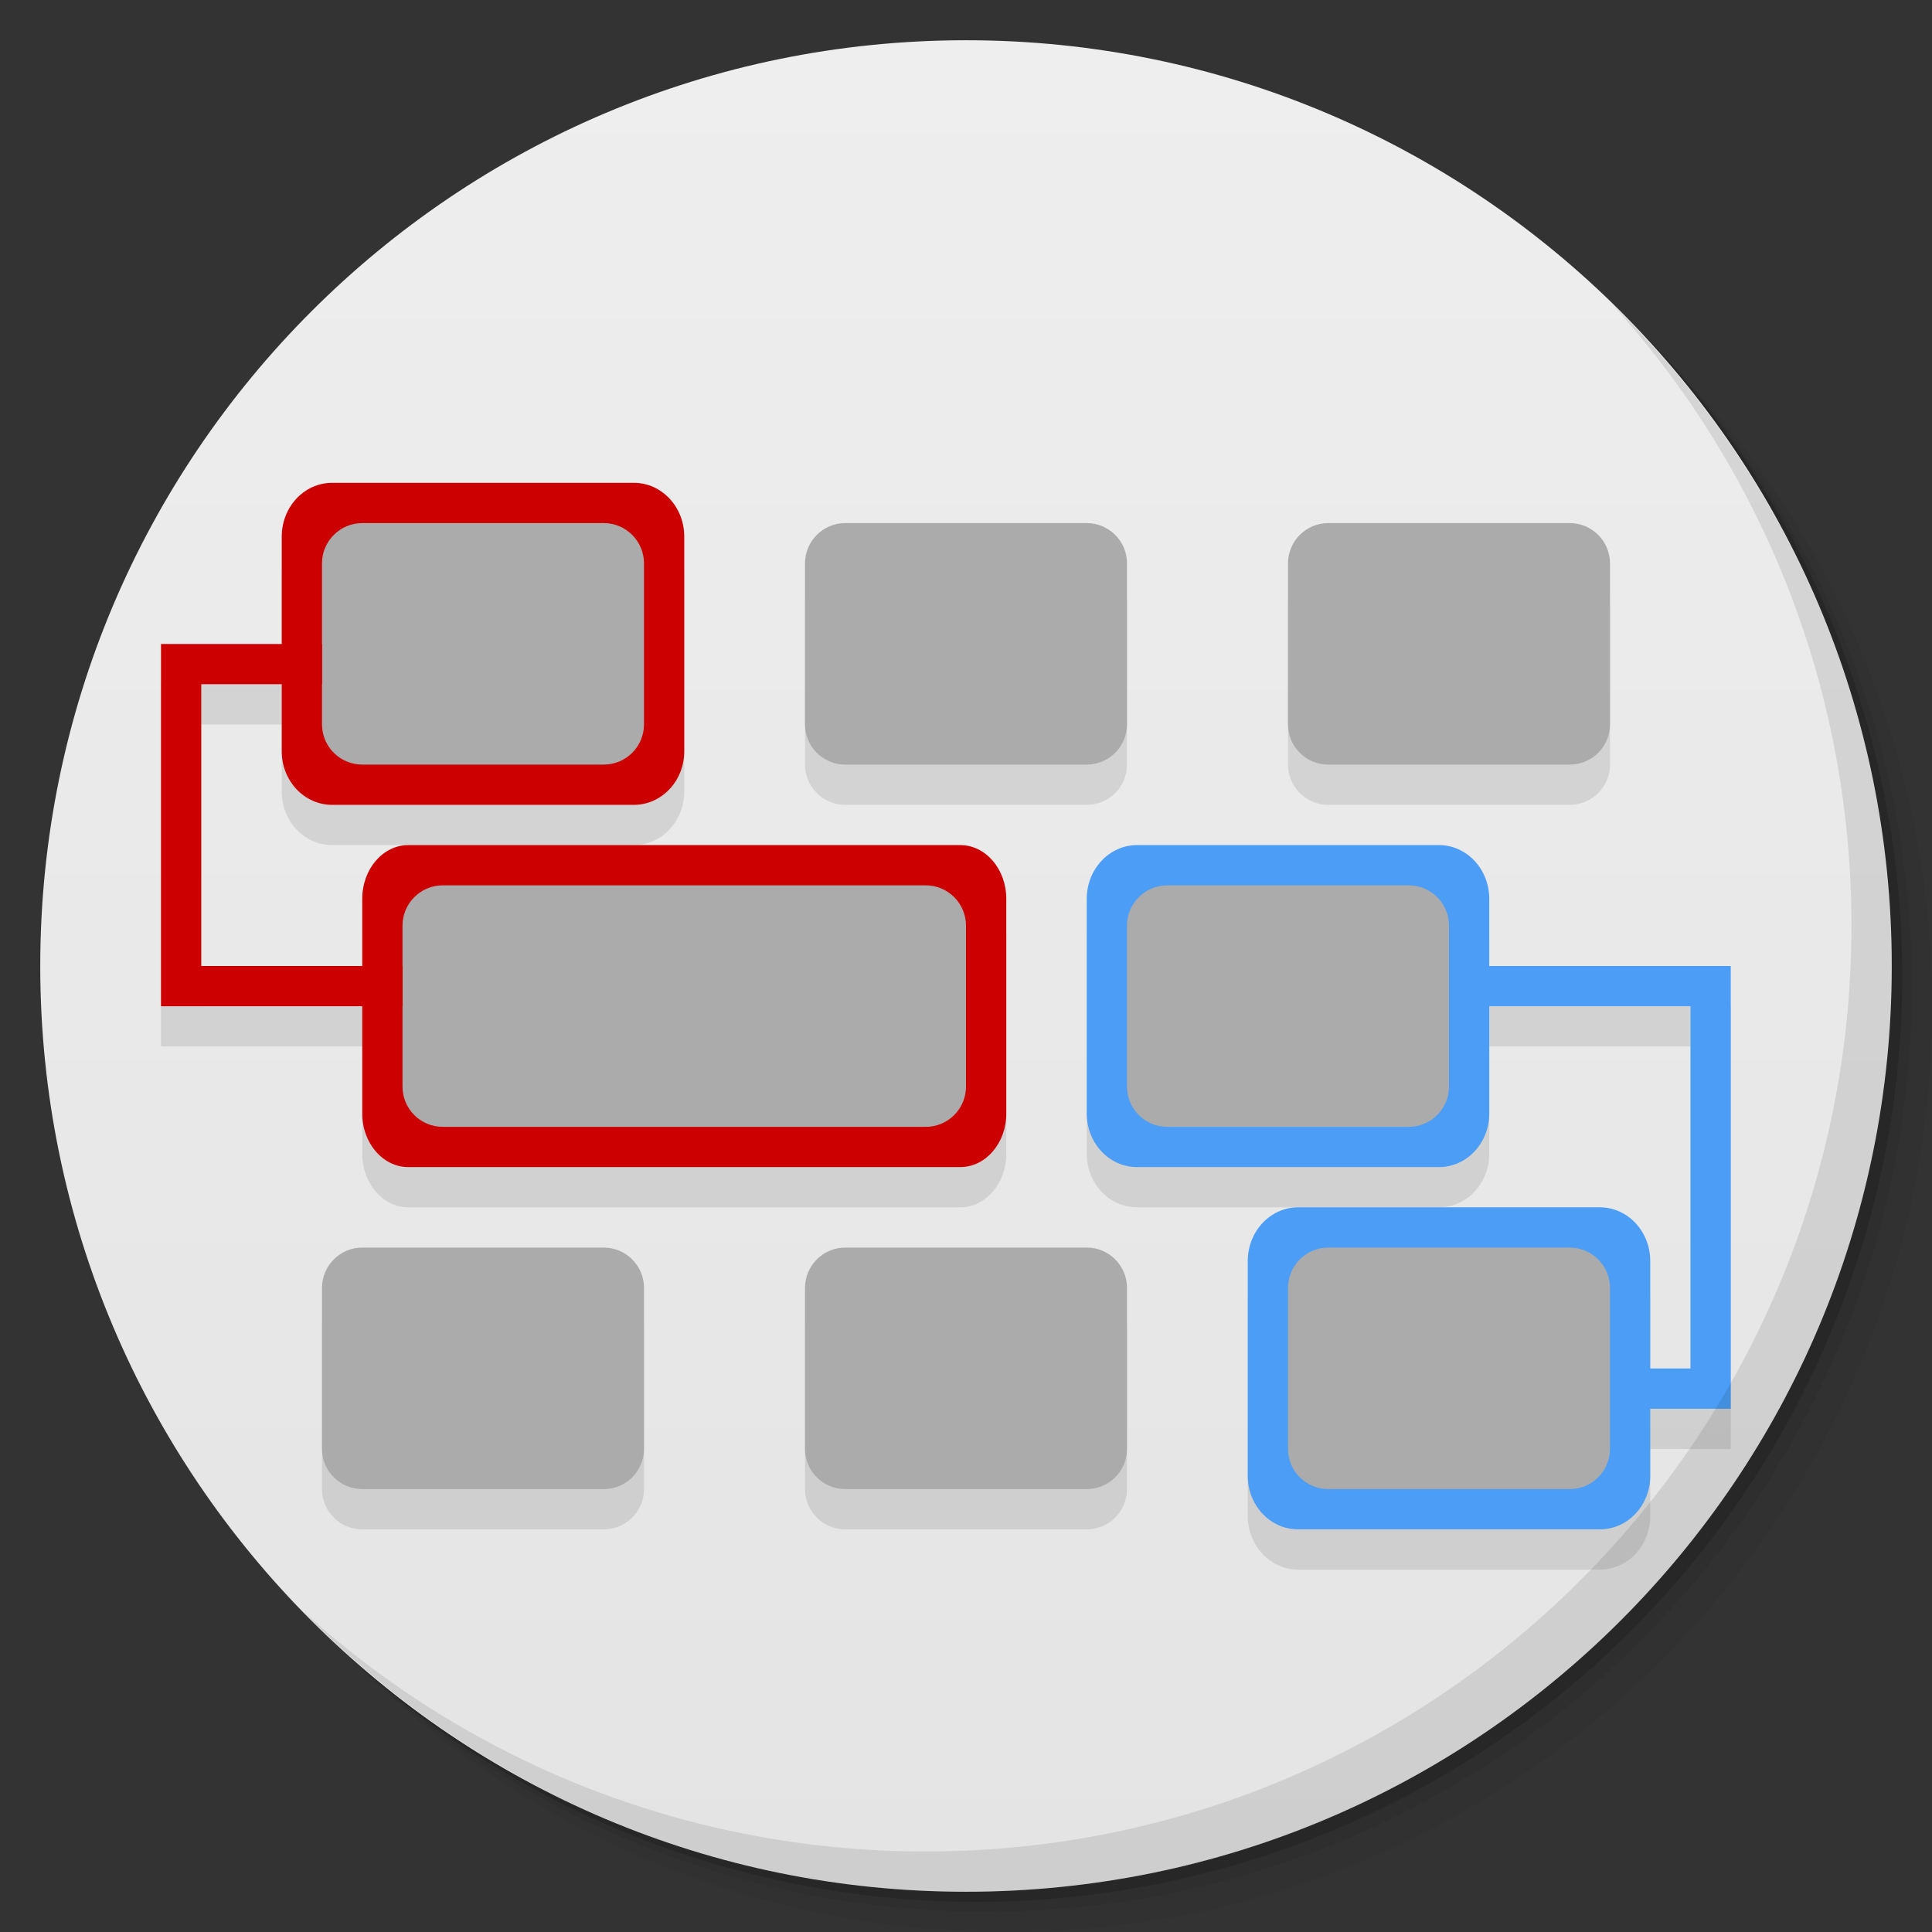 <svg viewBox="0 0 48 48"><rect x="0" y="0" width="48" height="48" fill="#333333" stroke="none"/><defs><linearGradient id="linearGradient3764" x1="1" x2="47" gradientUnits="userSpaceOnUse" gradientTransform="matrix(0,-1,1,0,-1.5e-6,48)"><stop stop-color="#e4e4e4" stop-opacity="1"/><stop offset="1" stop-color="#eee" stop-opacity="1"/></linearGradient><clipPath id="clipPath-330209362"><g transform="translate(0,-1004.362)"><path d="m -24 13 c 0 1.105 -0.672 2 -1.5 2 -0.828 0 -1.5 -0.895 -1.5 -2 0 -1.105 0.672 -2 1.5 -2 0.828 0 1.5 0.895 1.5 2 z" transform="matrix(15.333,0,0,11.5,415,878.862)" fill="#1890d0"/></g></clipPath><clipPath id="clipPath-342282533"><g transform="translate(0,-1004.362)"><path d="m -24 13 c 0 1.105 -0.672 2 -1.5 2 -0.828 0 -1.5 -0.895 -1.5 -2 0 -1.105 0.672 -2 1.5 -2 0.828 0 1.5 0.895 1.5 2 z" transform="matrix(15.333,0,0,11.5,415,878.862)" fill="#1890d0"/></g></clipPath></defs><g><g transform="translate(0,-1004.362)"><path d="m 25 1006.36 c -12.703 0 -23 10.298 -23 23 0 6.367 2.601 12.12 6.781 16.281 4.085 3.712 9.514 5.969 15.469 5.969 12.703 0 23 -10.297 23 -23 0 -5.954 -2.256 -11.384 -5.969 -15.469 -4.165 -4.181 -9.914 -6.781 -16.281 -6.781 z m 16.281 6.781 c 3.854 4.113 6.219 9.637 6.219 15.719 0 12.703 -10.297 23 -23 23 -6.081 0 -11.606 -2.364 -15.719 -6.219 4.16 4.144 9.883 6.719 16.219 6.719 12.703 0 23 -10.297 23 -23 0 -6.335 -2.575 -12.06 -6.719 -16.219 z" opacity="0.05"/><path d="m 41.28 1013.14 c 3.712 4.085 5.969 9.514 5.969 15.469 0 12.703 -10.297 23 -23 23 -5.954 0 -11.384 -2.256 -15.469 -5.969 4.113 3.854 9.637 6.219 15.719 6.219 12.703 0 23 -10.297 23 -23 0 -6.081 -2.364 -11.606 -6.219 -15.719 z" opacity="0.1"/><path transform="matrix(15.333,0,0,11.5,415.25,879.112)" d="m -24 13 a 1.5 2 0 1 1 -3 0 1.5 2 0 1 1 3 0 z" opacity="0.2"/></g></g><g><path d="m 24 1 c 12.703 0 23 10.297 23 23 c 0 12.703 -10.297 23 -23 23 -12.703 0 -23 -10.297 -23 -23 0 -12.703 10.297 -23 23 -23 z" fill="url(#linearGradient3764)" fill-opacity="1"/></g><g/><g><g clip-path="url(#clipPath-330209362)"><g transform="translate(0,1)"><g opacity="0.1"><!-- color: #eeeeee --><g><path d="m 8.25 11.996 l 7.5 0 c 0.691 0 1.25 0.598 1.25 1.336 l 0 5.332 c 0 0.738 -0.559 1.332 -1.25 1.332 l -7.5 0 c -0.691 0 -1.25 -0.594 -1.25 -1.332 l 0 -5.332 c 0 -0.738 0.559 -1.336 1.25 -1.336 m 0 0" fill="#000" stroke="none" fill-rule="nonzero" fill-opacity="1"/><path d="m 9 12.996 l 6 0 c 0.551 0 1 0.449 1 1 l 0 4 c 0 0.555 -0.449 1 -1 1 l -6 0 c -0.551 0 -1 -0.445 -1 -1 l 0 -4 c 0 -0.551 0.449 -1 1 -1 m 0 0" fill="#000" stroke="none" fill-rule="nonzero" fill-opacity="1"/><path d="m 21 12.996 l 6 0 c 0.551 0 1 0.449 1 1 l 0 4 c 0 0.555 -0.449 1 -1 1 l -6 0 c -0.551 0 -1 -0.445 -1 -1 l 0 -4 c 0 -0.551 0.449 -1 1 -1 m 0 0" fill="#000" stroke="none" fill-rule="nonzero" fill-opacity="1"/><path d="m 33 12.996 l 6 0 c 0.551 0 1 0.449 1 1 l 0 4 c 0 0.555 -0.449 1 -1 1 l -6 0 c -0.551 0 -1 -0.445 -1 -1 l 0 -4 c 0 -0.551 0.449 -1 1 -1 m 0 0" fill="#000" stroke="none" fill-rule="nonzero" fill-opacity="1"/><path d="m 10.145 20.996 l 13.711 0 c 0.633 0 1.145 0.598 1.145 1.336 l 0 5.332 c 0 0.738 -0.512 1.332 -1.145 1.332 l -13.711 0 c -0.633 0 -1.145 -0.594 -1.145 -1.332 l 0 -5.332 c 0 -0.738 0.512 -1.336 1.145 -1.336 m 0 0" fill="#000" stroke="none" fill-rule="nonzero" fill-opacity="1"/><path d="m 11 21.996 l 12 0 c 0.551 0 1 0.449 1 1 l 0 4 c 0 0.555 -0.449 1 -1 1 l -12 0 c -0.551 0 -1 -0.445 -1 -1 l 0 -4 c 0 -0.551 0.449 -1 1 -1 m 0 0" fill="#000" stroke="none" fill-rule="nonzero" fill-opacity="1"/><path d="m 28.25 20.996 l 7.5 0 c 0.691 0 1.25 0.598 1.25 1.336 l 0 5.332 c 0 0.738 -0.559 1.332 -1.25 1.332 l -7.5 0 c -0.691 0 -1.25 -0.594 -1.25 -1.332 l 0 -5.332 c 0 -0.738 0.559 -1.336 1.25 -1.336 m 0 0" fill="#000" stroke="none" fill-rule="nonzero" fill-opacity="1"/><path d="m 29 21.996 l 6 0 c 0.551 0 1 0.449 1 1 l 0 4 c 0 0.555 -0.449 1 -1 1 l -6 0 c -0.551 0 -1 -0.445 -1 -1 l 0 -4 c 0 -0.551 0.449 -1 1 -1 m 0 0" fill="#000" stroke="none" fill-rule="nonzero" fill-opacity="1"/><path d="m 9 30.996 l 6 0 c 0.551 0 1 0.449 1 1 l 0 4 c 0 0.555 -0.449 1 -1 1 l -6 0 c -0.551 0 -1 -0.445 -1 -1 l 0 -4 c 0 -0.551 0.449 -1 1 -1 m 0 0" fill="#000" stroke="none" fill-rule="nonzero" fill-opacity="1"/><path d="m 21 30.996 l 6 0 c 0.551 0 1 0.449 1 1 l 0 4 c 0 0.555 -0.449 1 -1 1 l -6 0 c -0.551 0 -1 -0.445 -1 -1 l 0 -4 c 0 -0.551 0.449 -1 1 -1 m 0 0" fill="#000" stroke="none" fill-rule="nonzero" fill-opacity="1"/><path d="m 32.25 29.996 l 7.5 0 c 0.691 0 1.25 0.598 1.25 1.336 l 0 5.332 c 0 0.738 -0.559 1.332 -1.25 1.332 l -7.5 0 c -0.691 0 -1.25 -0.594 -1.25 -1.332 l 0 -5.332 c 0 -0.738 0.559 -1.336 1.25 -1.336 m 0 0" fill="#000" stroke="none" fill-rule="nonzero" fill-opacity="1"/><path d="m 33 30.996 l 6 0 c 0.551 0 1 0.449 1 1 l 0 4 c 0 0.555 -0.449 1 -1 1 l -6 0 c -0.551 0 -1 -0.445 -1 -1 l 0 -4 c 0 -0.551 0.449 -1 1 -1 m 0 0" fill="#000" stroke="none" fill-rule="nonzero" fill-opacity="1"/><path d="m 8 17 l -3 0 l 0 7 l 5 0 l 0 1 l -6 0 l 0 -9 l 4 0 m 0 1" fill="#000" stroke="none" fill-rule="nonzero" fill-opacity="1"/><path d="m 40.5 34 l 1.5 0 l 0 -9 l -6 0 l 0 -1 l 7 0 l 0 11 l -2.5 0 m 0 -1" fill="#000" stroke="none" fill-rule="nonzero" fill-opacity="1"/></g></g></g></g></g><g><g clip-path="url(#clipPath-342282533)"><!-- color: #eeeeee --><g><path d="m 8.25 11.996 l 7.5 0 c 0.691 0 1.25 0.598 1.25 1.336 l 0 5.332 c 0 0.738 -0.559 1.332 -1.25 1.332 l -7.5 0 c -0.691 0 -1.25 -0.594 -1.25 -1.332 l 0 -5.332 c 0 -0.738 0.559 -1.336 1.25 -1.336 m 0 0" fill="#c00" stroke="none" fill-rule="nonzero" fill-opacity="1"/><path d="m 9 12.996 l 6 0 c 0.551 0 1 0.449 1 1 l 0 4 c 0 0.555 -0.449 1 -1 1 l -6 0 c -0.551 0 -1 -0.445 -1 -1 l 0 -4 c 0 -0.551 0.449 -1 1 -1 m 0 0" fill="#ababab" stroke="none" fill-rule="nonzero" fill-opacity="1"/><path d="m 21 12.996 l 6 0 c 0.551 0 1 0.449 1 1 l 0 4 c 0 0.555 -0.449 1 -1 1 l -6 0 c -0.551 0 -1 -0.445 -1 -1 l 0 -4 c 0 -0.551 0.449 -1 1 -1 m 0 0" fill="#ababab" stroke="none" fill-rule="nonzero" fill-opacity="1"/><path d="m 33 12.996 l 6 0 c 0.551 0 1 0.449 1 1 l 0 4 c 0 0.555 -0.449 1 -1 1 l -6 0 c -0.551 0 -1 -0.445 -1 -1 l 0 -4 c 0 -0.551 0.449 -1 1 -1 m 0 0" fill="#ababab" stroke="none" fill-rule="nonzero" fill-opacity="1"/><path d="m 10.145 20.996 l 13.711 0 c 0.633 0 1.145 0.598 1.145 1.336 l 0 5.332 c 0 0.738 -0.512 1.332 -1.145 1.332 l -13.711 0 c -0.633 0 -1.145 -0.594 -1.145 -1.332 l 0 -5.332 c 0 -0.738 0.512 -1.336 1.145 -1.336 m 0 0" fill="#c00" stroke="none" fill-rule="nonzero" fill-opacity="1"/><path d="m 11 21.996 l 12 0 c 0.551 0 1 0.449 1 1 l 0 4 c 0 0.555 -0.449 1 -1 1 l -12 0 c -0.551 0 -1 -0.445 -1 -1 l 0 -4 c 0 -0.551 0.449 -1 1 -1 m 0 0" fill="#ababab" stroke="none" fill-rule="nonzero" fill-opacity="1"/><path d="m 28.25 20.996 l 7.5 0 c 0.691 0 1.25 0.598 1.25 1.336 l 0 5.332 c 0 0.738 -0.559 1.332 -1.25 1.332 l -7.5 0 c -0.691 0 -1.25 -0.594 -1.25 -1.332 l 0 -5.332 c 0 -0.738 0.559 -1.336 1.25 -1.336 m 0 0" fill="#4b9df6" stroke="none" fill-rule="nonzero" fill-opacity="1"/><path d="m 29 21.996 l 6 0 c 0.551 0 1 0.449 1 1 l 0 4 c 0 0.555 -0.449 1 -1 1 l -6 0 c -0.551 0 -1 -0.445 -1 -1 l 0 -4 c 0 -0.551 0.449 -1 1 -1 m 0 0" fill="#ababab" stroke="none" fill-rule="nonzero" fill-opacity="1"/><path d="m 9 30.996 l 6 0 c 0.551 0 1 0.449 1 1 l 0 4 c 0 0.555 -0.449 1 -1 1 l -6 0 c -0.551 0 -1 -0.445 -1 -1 l 0 -4 c 0 -0.551 0.449 -1 1 -1 m 0 0" fill="#ababab" stroke="none" fill-rule="nonzero" fill-opacity="1"/><path d="m 21 30.996 l 6 0 c 0.551 0 1 0.449 1 1 l 0 4 c 0 0.555 -0.449 1 -1 1 l -6 0 c -0.551 0 -1 -0.445 -1 -1 l 0 -4 c 0 -0.551 0.449 -1 1 -1 m 0 0" fill="#ababab" stroke="none" fill-rule="nonzero" fill-opacity="1"/><path d="m 32.25 29.996 l 7.5 0 c 0.691 0 1.25 0.598 1.25 1.336 l 0 5.332 c 0 0.738 -0.559 1.332 -1.25 1.332 l -7.5 0 c -0.691 0 -1.25 -0.594 -1.25 -1.332 l 0 -5.332 c 0 -0.738 0.559 -1.336 1.25 -1.336 m 0 0" fill="#4b9df6" stroke="none" fill-rule="nonzero" fill-opacity="1"/><path d="m 33 30.996 l 6 0 c 0.551 0 1 0.449 1 1 l 0 4 c 0 0.555 -0.449 1 -1 1 l -6 0 c -0.551 0 -1 -0.445 -1 -1 l 0 -4 c 0 -0.551 0.449 -1 1 -1 m 0 0" fill="#ababab" stroke="none" fill-rule="nonzero" fill-opacity="1"/><path d="m 8 17 l -3 0 l 0 7 l 5 0 l 0 1 l -6 0 l 0 -9 l 4 0 m 0 1" fill="#c00" stroke="none" fill-rule="nonzero" fill-opacity="1"/><path d="m 40.5 34 l 1.5 0 l 0 -9 l -6 0 l 0 -1 l 7 0 l 0 11 l -2.5 0 m 0 -1" fill="#4b9df6" stroke="none" fill-rule="nonzero" fill-opacity="1"/></g></g></g><g><path d="m 40.03 7.531 c 3.712 4.084 5.969 9.514 5.969 15.469 0 12.703 -10.297 23 -23 23 c -5.954 0 -11.384 -2.256 -15.469 -5.969 4.178 4.291 10.01 6.969 16.469 6.969 c 12.703 0 23 -10.298 23 -23 0 -6.462 -2.677 -12.291 -6.969 -16.469 z" opacity="0.1"/></g></svg>